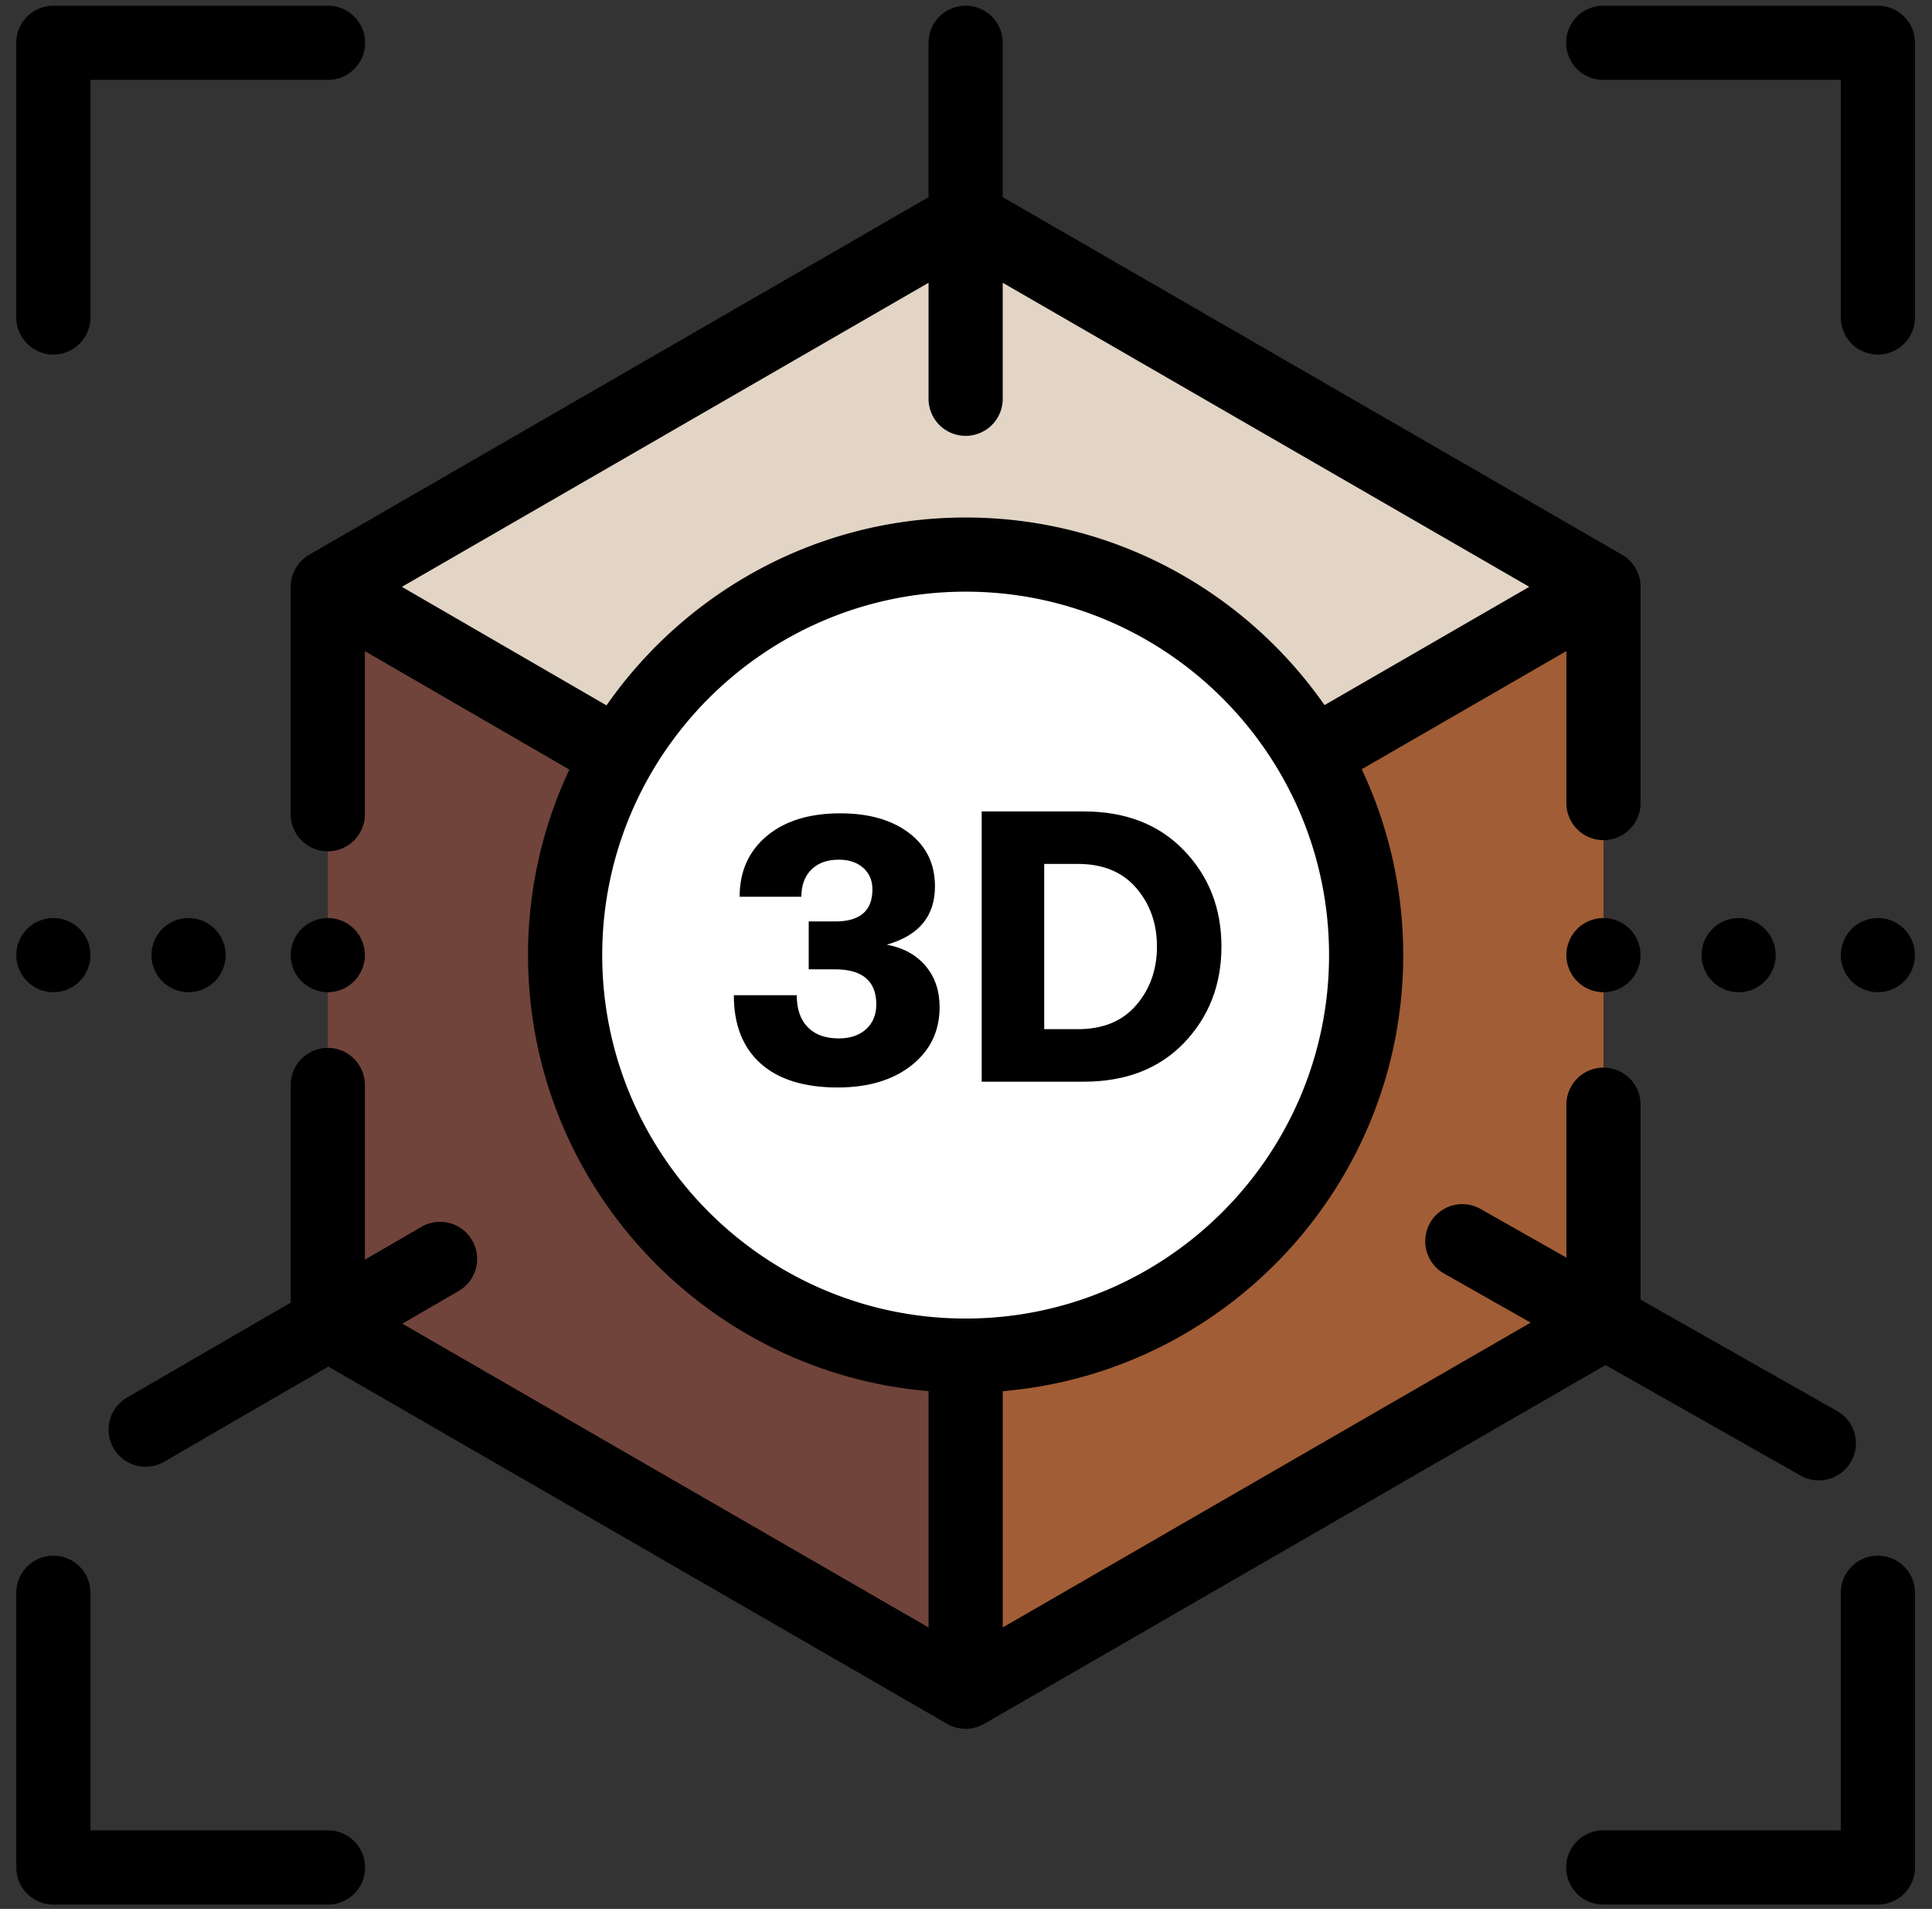 <svg xmlns="http://www.w3.org/2000/svg" width="83" height="82" viewBox="0 0 83 82"><rect x="0" y="0" width="83" height="82" fill="#333333" stroke="none"/><g><g><g><path fill="#a15d36" d="M41.484 9.388L14.185 25.151l.102 31.816 27.3 15.591 27.3-15.709V25.21z"/></g><g><path fill="#70443b" d="M14.083 56.85l27.476 15.693-.103-31.514-27.373-15.82z"/></g><g><path fill="#e2d5c5" d="M14.083 25.208l27.401 15.82 27.402-15.82-27.402-15.82z"/></g><g><path fill="#fff" d="M24.503 40.951c0-9.421 7.638-17.058 17.059-17.058 9.421 0 17.059 7.637 17.059 17.058 0 9.422-7.638 17.059-17.06 17.059-9.42 0-17.058-7.637-17.058-17.059z"/></g><g><path d="M25.872 41.029c0-8.609 7.004-15.613 15.612-15.613 8.61 0 15.613 7.004 15.613 15.613S50.093 56.64 41.484 56.64c-8.608 0-15.612-7.003-15.612-15.612zm-8.606-15.82l22.625-13.062v4.983a1.593 1.593 0 0 0 3.187 0v-4.983L65.7 25.208l-8.797 5.08c-3.4-4.868-9.044-8.058-15.419-8.058-6.38 0-12.028 3.196-15.428 8.071zm60.087 38.176a1.593 1.593 0 0 0 1.571-2.772l-8.445-4.785v-8.374a1.593 1.593 0 0 0-3.186 0v6.568l-3.704-2.099a1.593 1.593 0 0 0-1.57 2.772l3.74 2.12L43.078 69.91V59.76c9.622-.812 17.205-8.902 17.205-18.731 0-2.854-.64-5.56-1.782-7.985l8.792-5.076v6.529a1.593 1.593 0 0 0 3.186 0v-9.289c0-.569-.303-1.095-.796-1.38L43.078 8.469v-6.63a1.593 1.593 0 0 0-3.187 0v6.63l-26.605 15.36c-.493.285-.797.811-.797 1.38v9.767a1.593 1.593 0 0 0 3.187 0V27.97l8.785 5.089a18.685 18.685 0 0 0-1.776 7.969c0 9.829 7.583 17.92 17.206 18.73V69.91L17.285 56.86l2.419-1.402a1.593 1.593 0 0 0-1.598-2.757l-2.43 1.409v-7.504a1.593 1.593 0 0 0-3.187 0v9.351l-7.048 4.087a1.593 1.593 0 0 0 1.598 2.756l7.067-4.097L40.688 74.05a1.59 1.59 0 0 0 1.593 0l26.694-15.411z"/></g><g><path d="M80.675 39.436c-.419 0-.83.17-1.126.466a1.605 1.605 0 0 0-.467 1.127c0 .419.17.83.467 1.126.296.296.707.467 1.126.467.42 0 .83-.17 1.127-.467.296-.296.466-.707.466-1.126 0-.42-.17-.83-.466-1.127a1.604 1.604 0 0 0-1.127-.466z"/></g><g><path d="M75.82 42.155c.297-.296.466-.707.466-1.126 0-.42-.169-.83-.466-1.127a1.601 1.601 0 0 0-1.125-.466c-.421 0-.83.17-1.128.467a1.605 1.605 0 0 0-.467 1.126c0 .419.17.828.467 1.126.298.296.707.467 1.128.467.419 0 .83-.17 1.125-.467z"/></g><g><path d="M68.886 39.436c-.419 0-.83.17-1.126.466a1.605 1.605 0 0 0-.467 1.127c0 .419.17.83.467 1.126.296.296.707.467 1.126.467.42 0 .83-.17 1.126-.467.297-.296.467-.707.467-1.126 0-.42-.17-.83-.467-1.127a1.604 1.604 0 0 0-1.126-.466z"/></g><g><path d="M14.083 42.622c.419 0 .83-.17 1.126-.467.296-.296.467-.707.467-1.126 0-.42-.17-.83-.467-1.127a1.604 1.604 0 0 0-1.126-.466c-.42 0-.83.17-1.127.467a1.605 1.605 0 0 0-.467 1.126c0 .419.17.83.467 1.126.297.296.708.467 1.127.467z"/></g><g><path d="M6.974 39.903a1.605 1.605 0 0 0-.467 1.126c0 .419.17.83.467 1.126.298.296.707.467 1.126.467.42 0 .83-.17 1.128-.467.296-.296.467-.707.467-1.126 0-.42-.17-.83-.467-1.127a1.609 1.609 0 0 0-1.128-.466c-.419 0-.828.17-1.126.467z"/></g><g><path d="M2.293 42.622c.42 0 .83-.17 1.127-.467.296-.296.467-.707.467-1.126 0-.42-.17-.83-.467-1.127a1.604 1.604 0 0 0-1.127-.466c-.419 0-.83.17-1.126.467A1.605 1.605 0 0 0 .7 41.029c0 .419.17.83.467 1.126.296.296.707.467 1.126.467z"/></g><g><path d="M2.293 15.23c.88 0 1.594-.713 1.594-1.593V3.431h10.206a1.593 1.593 0 0 0 0-3.186h-11.8C1.413.245.7.958.7 1.838v11.799c0 .88.714 1.593 1.593 1.593z"/></g><g><path d="M80.675.245H68.876a1.593 1.593 0 0 0 0 3.186h10.206v10.206a1.593 1.593 0 0 0 3.187 0v-11.8c0-.879-.714-1.592-1.594-1.592z"/></g><g><path d="M80.675 66.827c-.88 0-1.593.714-1.593 1.594v10.206H68.876a1.593 1.593 0 0 0 0 3.186h11.8c.88 0 1.593-.714 1.593-1.593v-11.8c0-.88-.714-1.593-1.594-1.593z"/></g><g><path d="M14.093 78.627H3.887V68.42a1.593 1.593 0 0 0-3.187 0V80.22c0 .88.714 1.593 1.593 1.593h11.8a1.593 1.593 0 0 0 0-3.186z"/></g><g><path d="M44.86 44.21h1.444c1.083 0 1.921-.346 2.513-1.037.591-.69.887-1.528.887-2.513 0-.984-.296-1.821-.887-2.512-.592-.691-1.43-1.037-2.513-1.037H44.86zm-2.686 2.256v-11.61h4.379c1.802 0 3.24.558 4.312 1.675 1.073 1.116 1.609 2.493 1.609 4.13 0 1.636-.534 3.013-1.6 4.13-1.068 1.116-2.508 1.675-4.321 1.675zm-6.187.248c-1.437 0-2.54-.342-3.308-1.028-.769-.686-1.153-1.664-1.153-2.936h2.703c0 .597.158 1.056.473 1.377.315.32.76.48 1.335.48.487 0 .876-.132 1.17-.397.292-.265.439-.62.439-1.062 0-1.006-.592-1.509-1.775-1.509h-1.128v-2.057h1.145c1.061 0 1.592-.458 1.592-1.376 0-.387-.133-.697-.398-.929-.265-.232-.614-.348-1.045-.348-.497 0-.89.14-1.177.423-.288.282-.432.671-.432 1.169h-2.653c0-1.084.387-1.952 1.16-2.604.775-.652 1.83-.979 3.169-.979 1.227 0 2.211.282 2.952.846.74.564 1.111 1.327 1.111 2.29 0 1.282-.691 2.117-2.073 2.504.708.132 1.263.436 1.667.912.403.475.605 1.067.605 1.774 0 1.029-.4 1.86-1.202 2.497-.802.635-1.86.953-3.177.953z"/></g></g></g></svg>